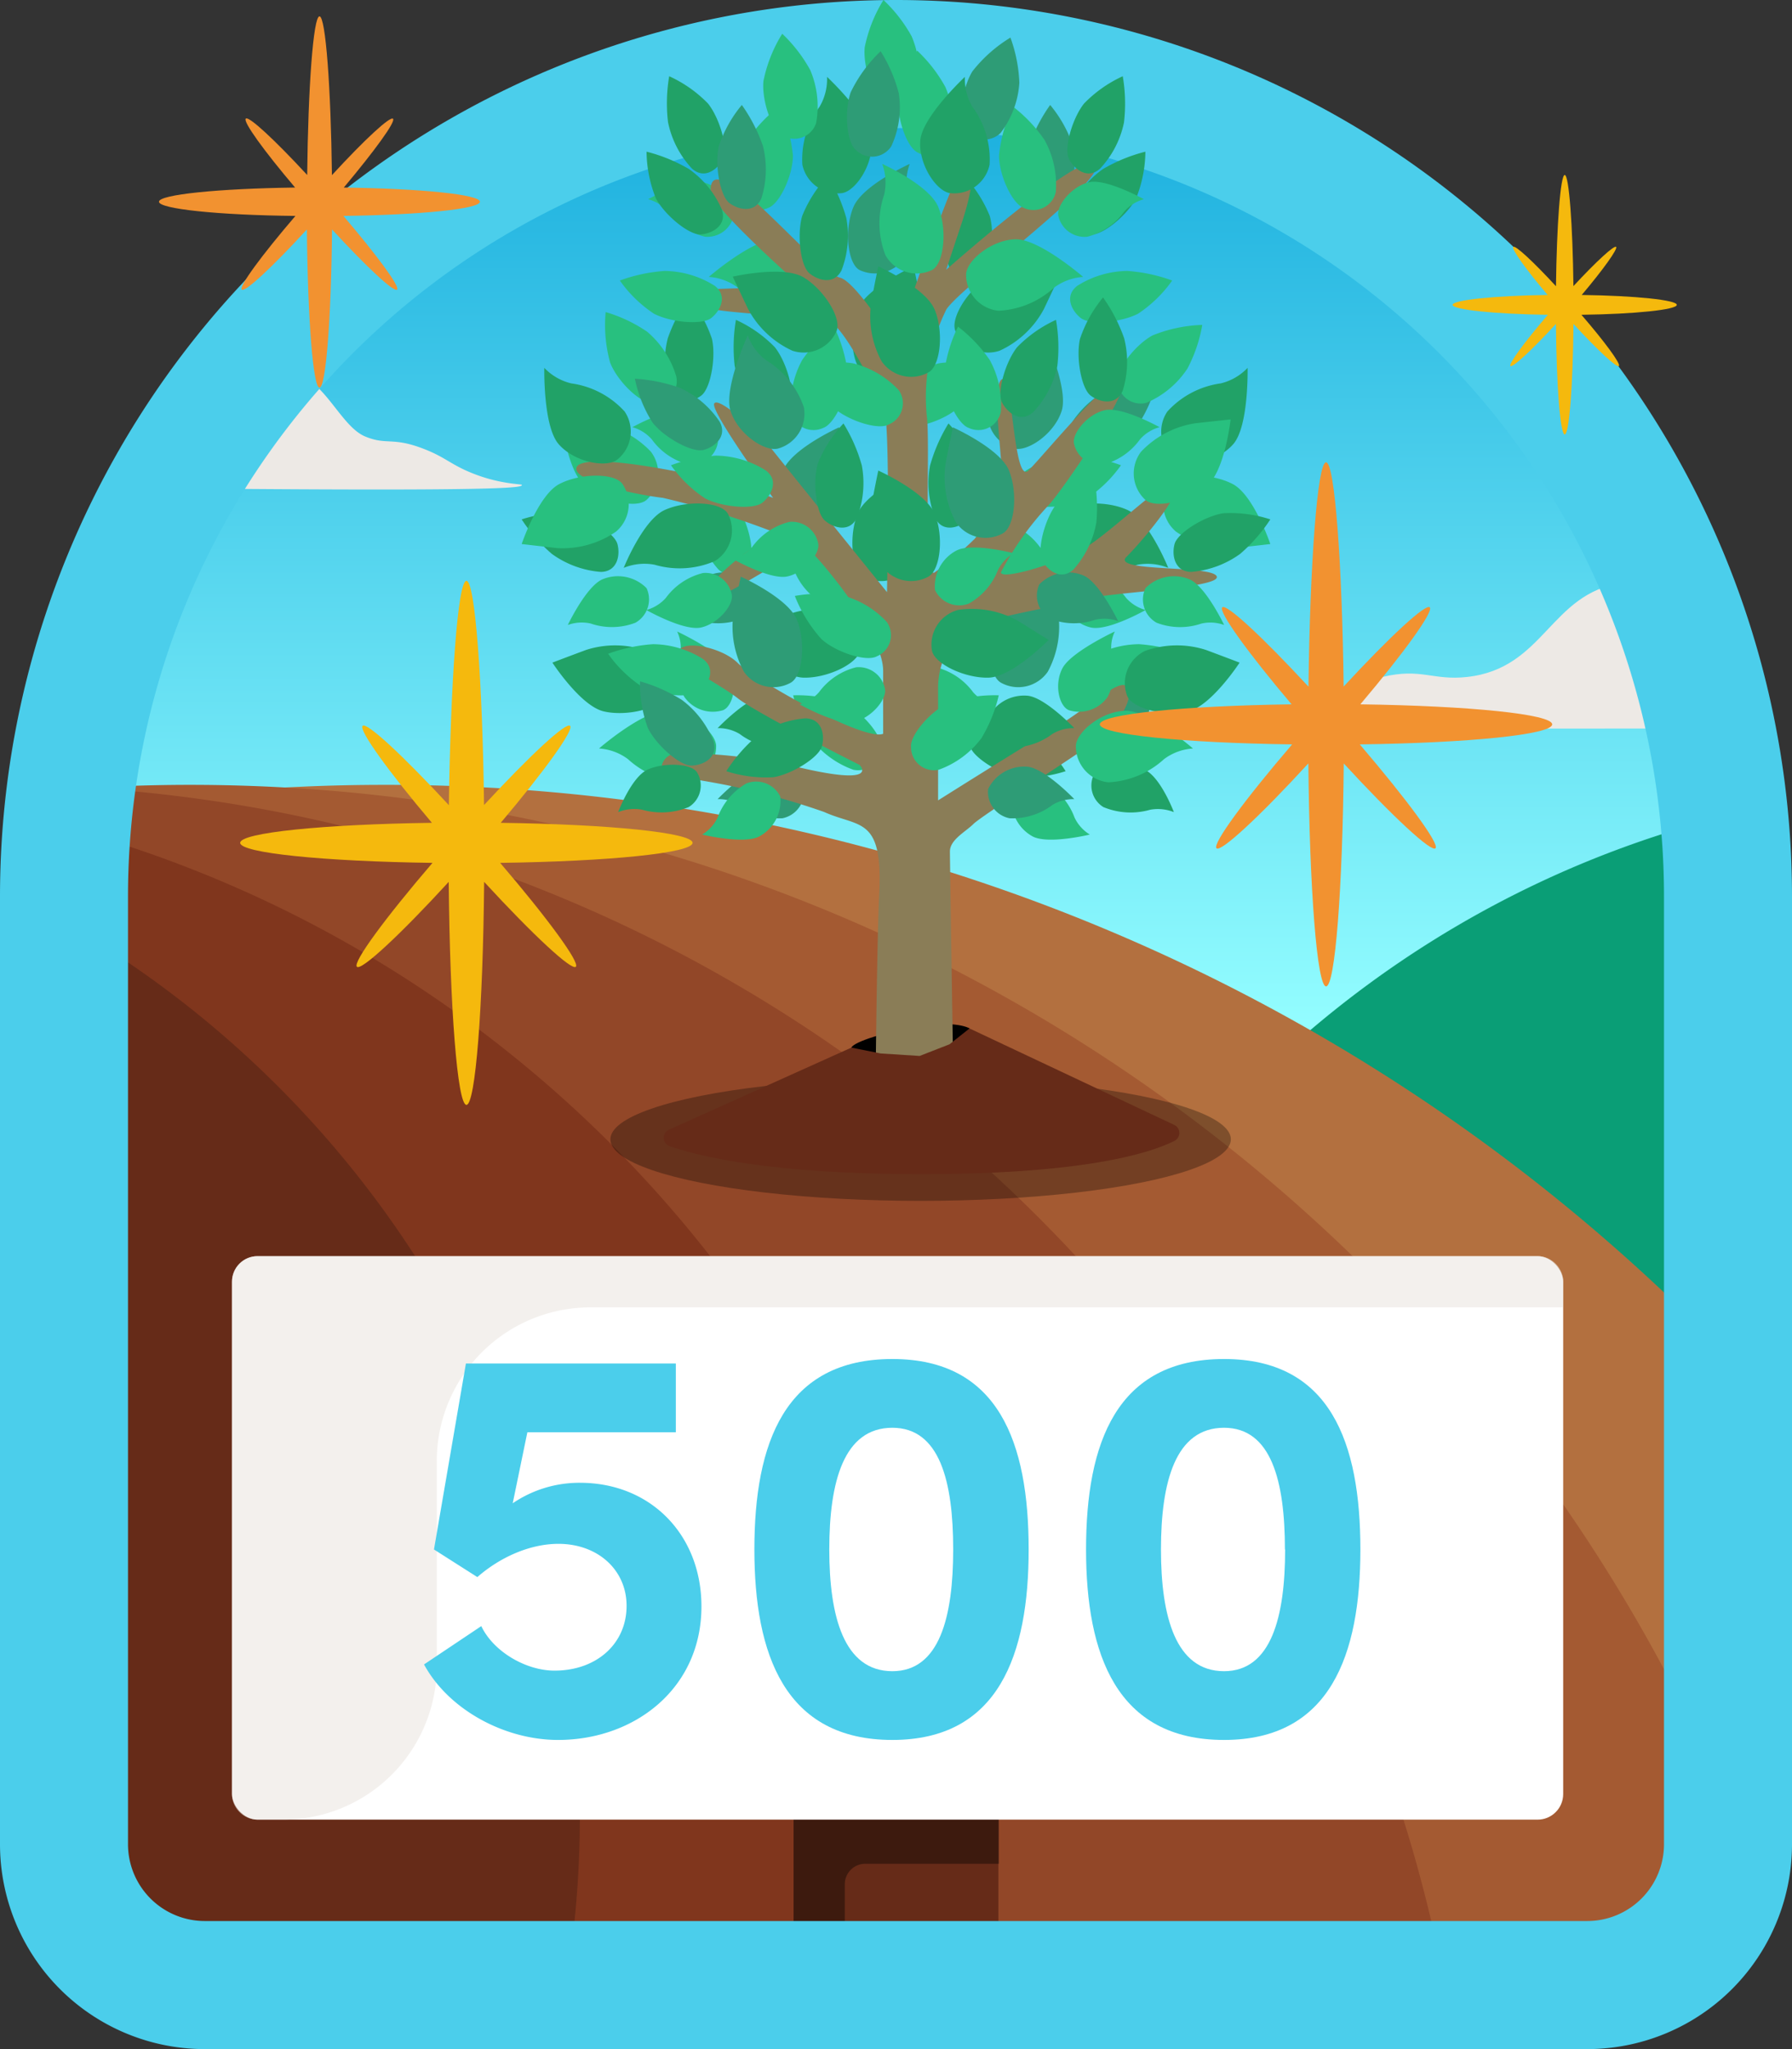 <svg xmlns="http://www.w3.org/2000/svg" xmlns:xlink="http://www.w3.org/1999/xlink" viewBox="0 0 350 400"><rect x="0" y="0" width="350" height="400" fill="#333333" stroke="none"/><defs><style>.cls-1{isolation:isolate;}.cls-2{fill:url(#linear-gradient);}.cls-3{fill:#0a9e76;}.cls-4{fill:#b3703f;}.cls-5{fill:#a45a32;}.cls-6{fill:#924728;}.cls-7{fill:#80361d;}.cls-8{fill:#662b18;}.cls-9{fill:#ede9e5;}.cls-10{opacity:0.4;mix-blend-mode:overlay;}.cls-11{fill:#4bceeb;}.cls-12{fill:#f5b90d;}.cls-12,.cls-21{fill-rule:evenodd;}.cls-13,.cls-14{fill:#010000;}.cls-14{opacity:0.3;}.cls-15{fill:#28c07f;}.cls-16{fill:#2e9c76;}.cls-17{fill:#21a267;}.cls-18{fill:#8a7d57;}.cls-19{fill:#fff;}.cls-20{fill:#e9e3dc;opacity:0.5;}.cls-21{fill:#f29230;}</style><linearGradient id="linear-gradient" x1="175" y1="390" x2="175" y2="10" gradientUnits="userSpaceOnUse"><stop offset="0.5" stop-color="#93fdff"/><stop offset="1" stop-color="#13aadc"/></linearGradient></defs><g class="cls-1"><g id="Layer_2" data-name="Layer 2"><g id="Swatches"><path class="cls-2" d="M175,10h0A166.25,166.25,0,0,1,341.25,176.25V333a57,57,0,0,1-57,57H65.75a57,57,0,0,1-57-57V176.25A166.25,166.25,0,0,1,175,10Z"/><path class="cls-3" d="M185,354.4a202.74,202.74,0,0,0,3.15,35.6h96.08a57,57,0,0,0,57-57V176.25a168,168,0,0,0-.95-17.76C251.31,179.26,185,259.08,185,354.4Z"/><path class="cls-4" d="M75.2,153.21a366.22,366.22,0,0,0-65.58,5.9,170.15,170.15,0,0,0-.87,17.14V333a57,57,0,0,0,57,57h218.5a57,57,0,0,0,57-57V268.64A363.3,363.3,0,0,0,75.2,153.21Z"/><path class="cls-5" d="M65.75,390h218.5a57,57,0,0,0,53.53-37.38C288.29,235.45,172.33,153.21,37.14,153.21q-13.62,0-26.95,1.13a166.71,166.71,0,0,0-1.44,21.91V333A57,57,0,0,0,65.75,390Z"/><path class="cls-6" d="M10.31,153.44a168.26,168.26,0,0,0-1.56,22.81V333a57,57,0,0,0,57,57H282.66C259.06,259,146.88,158.68,10.31,153.44Z"/><path class="cls-7" d="M9.48,160.64C9,165.78,8.75,171,8.75,176.25V333a57,57,0,0,0,57,57H189.36C188.24,279.44,112.15,186.85,9.48,160.64Z"/><path class="cls-8" d="M113.26,354.4A201.12,201.12,0,0,0,8.75,177.94V333a57,57,0,0,0,57,57h44.36A202.74,202.74,0,0,0,113.26,354.4Z"/><path class="cls-9" d="M337.78,117.47c-2.24,1.31-3.11.85-6.7,1.39-12,1.8-3.61-6.61-14.26-5.06-14.11,2-15.11,16.68-30.29,18.35-6.7.74-9-1.82-16.52,0-7.2,1.77-12.38,6.89-15.6,10.1L343,142.2Z"/><path class="cls-9" d="M92.26,92.38C88,90.68,87,89.24,82.68,87.59c-6.12-2.35-7.15-.63-11.37-2.39-4.61-1.92-7.75-10.56-13.17-12-3.72-1-4.82,2.49-14,3.09a21.73,21.73,0,0,1-4.5,0c-7.64-1-9.86,19-9.86,19,71.05.7,72.15-.14,72.16-.63C101.92,94.46,97.68,94.56,92.26,92.38Z"/><polygon id="Rectangle_662" data-name="Rectangle 662" class="cls-8" points="195 385 155 385 155 261.76 175 251.76 195 261.76 195 385"/><path class="cls-10" d="M195.09,354.55H165V256.73l-10,5v96.82h0v9.27h0V385h10V367.82a4,4,0,0,1,4-4h26.09Z"/><path class="cls-11" d="M175,25A150,150,0,0,1,325,175V360a15,15,0,0,1-15,15H40a15,15,0,0,1-15-15V175A150,150,0,0,1,175,25m0-25h0A175,175,0,0,0,0,175V360a40,40,0,0,0,40,40H310a40,40,0,0,0,40-40V175A175,175,0,0,0,175,0Z"/><path class="cls-12" d="M302.27,57.58c-10.52.14-18.56,1-18.56,1.93s8.07,1.8,18.61,1.94c-4.57,5.32-7.72,9.61-7.32,10s4.19-3.09,8.89-8.21c.11,12.16.85,21.57,1.72,21.57s1.6-9.41,1.71-21.57c4.71,5.12,8.5,8.64,8.88,8.21s-2.77-4.73-7.33-10c10.55-.14,18.63-1,18.63-1.94s-8.05-1.79-18.57-1.93c4.23-5,7.08-9,6.72-9.38s-3.89,2.84-8.34,7.65c-.14-11.83-.86-21.69-1.7-21.69S304.05,44,303.9,55.87c-4.45-4.82-8-8.1-8.35-7.67s2.47,4.37,6.72,9.38"/><path class="cls-13" d="M189.36,200.74s-3.25-2-13,.17-10.07,3.57-10.07,3.57,4.71,4.39,14.21,3.57S189.36,200.74,189.36,200.74Z"/><ellipse class="cls-14" cx="179.81" cy="222.4" rx="60.59" ry="12.02"/><g id="Group_902" data-name="Group 902"><g id="TREE"><g id="LEAVES"><path id="Path_743" data-name="Path 743" class="cls-15" d="M212.85,162.91s-8.21,2-11.21.34a7.88,7.88,0,0,1-4-7.75,5.22,5.22,0,0,1,6.61-2.57,12.83,12.83,0,0,1,5.63,6.68A7.8,7.8,0,0,0,212.85,162.91Z"/><path id="Path_744" data-name="Path 744" class="cls-15" d="M110.9,122s3.64-7.63,6.81-8.93a7.86,7.86,0,0,1,8.57,1.74,5.24,5.24,0,0,1-2.17,6.75,12.8,12.8,0,0,1-8.76.15A8,8,0,0,0,110.9,122Z"/><path id="Path_745" data-name="Path 745" class="cls-16" d="M131.63,121.25s3.64-7.63,6.81-8.93a7.87,7.87,0,0,1,8.56,1.74,5.24,5.24,0,0,1-2.17,6.76,12.87,12.87,0,0,1-8.74.16A7.89,7.89,0,0,0,131.63,121.25Z"/><path id="Path_746" data-name="Path 746" class="cls-15" d="M123.52,83.39s7.38-4.11,10.73-3.31,6.24,4.39,5.95,6.38a5.23,5.23,0,0,1-5.68,4.23,12.79,12.79,0,0,1-7.23-4.94A7.88,7.88,0,0,0,123.52,83.39Z"/><path id="Path_747" data-name="Path 747" class="cls-15" d="M126.59,38.89s7.38-4.11,10.73-3.31,6.25,4.4,6,6.38a5.23,5.23,0,0,1-5.69,4.24,12.81,12.81,0,0,1-7.21-4.94A7.9,7.9,0,0,0,126.59,38.89Z"/><path id="Path_748" data-name="Path 748" class="cls-15" d="M223.75,119.08s-7.35,4.17-10.7,3.41-6.29-4.34-6-6.33a5.22,5.22,0,0,1,5.65-4.3,12.76,12.76,0,0,1,7.26,4.88A7.93,7.93,0,0,0,223.75,119.08Z"/><path id="Path_749" data-name="Path 749" class="cls-15" d="M193.85,137.49s-7.35,4.17-10.7,3.41-6.29-4.34-6-6.34a5.24,5.24,0,0,1,5.66-4.3,12.85,12.85,0,0,1,7.26,4.88A7.87,7.87,0,0,0,193.85,137.49Z"/><path id="Path_750" data-name="Path 750" class="cls-15" d="M206.87,109.11s-7.35,4.17-10.7,3.41-6.29-4.34-6-6.34a5.24,5.24,0,0,1,5.66-4.3,12.86,12.86,0,0,1,7.26,4.89A7.86,7.86,0,0,0,206.87,109.11Z"/><path id="Path_751" data-name="Path 751" class="cls-15" d="M152,108s8.18-2.13,11.21-.52a7.87,7.87,0,0,1,4.16,7.68,5.22,5.22,0,0,1-6.57,2.68,12.79,12.79,0,0,1-5.73-6.61A7.89,7.89,0,0,0,152,108Z"/><path id="Path_752" data-name="Path 752" class="cls-16" d="M140.16,156s5.83-6.11,9.26-6.34A7.86,7.86,0,0,1,157,154a5.24,5.24,0,0,1-4.18,5.73,12.85,12.85,0,0,1-8.35-2.59A7.88,7.88,0,0,0,140.16,156Z"/><path id="Path_753" data-name="Path 753" class="cls-17" d="M140.16,142.14s5.83-6.11,9.26-6.34a7.88,7.88,0,0,1,7.6,4.34,5.25,5.25,0,0,1-4.18,5.74,12.85,12.85,0,0,1-8.35-2.59A8,8,0,0,0,140.16,142.14Z"/><path id="Path_754" data-name="Path 754" class="cls-15" d="M138.43,54.06s8.61-7.47,13.24-7.35,9.44,4.07,9.63,6.78A7,7,0,0,1,155,60.66a17.29,17.29,0,0,1-10.89-4.51A10.61,10.61,0,0,0,138.43,54.06Z"/><path id="Path_755" data-name="Path 755" class="cls-15" d="M117,146.11s8.6-7.48,13.23-7.36,9.45,4.08,9.64,6.79a7.07,7.07,0,0,1-6.34,7.17,17.31,17.31,0,0,1-10.89-4.53A10.58,10.58,0,0,0,117,146.11Z"/><path id="Path_756" data-name="Path 756" class="cls-15" d="M132.25,123.27s8.6,4,10.25,7.21.61,7.38-1.27,8.15a6.78,6.78,0,0,1-7.56-2.57,11.29,11.29,0,0,1-.81-8.47A7.15,7.15,0,0,0,132.25,123.27Z"/><path id="Path_757" data-name="Path 757" class="cls-15" d="M109.64,81.88s1.09,10,4.64,13,10.14,4.53,12.08,2.63a7,7,0,0,0,.76-9.34,18.43,18.43,0,0,0-10.49-5.53C112.73,82.19,109.64,81.88,109.64,81.88Z"/><path id="Path_758" data-name="Path 758" class="cls-15" d="M248.11,106.2s-3.23-9.54-7.33-11.7-10.89-2.22-12.37,0a7,7,0,0,0,1.28,9.28A18.4,18.4,0,0,0,241.14,107C245,106.56,248.11,106.2,248.11,106.2Z"/><path id="Path_759" data-name="Path 759" class="cls-15" d="M228.94,54.76a25.11,25.11,0,0,1-6.65,6.47c-3.31,1.73-9.44,2.26-11.22.84s-3.25-4.3-.66-6.28a18.71,18.71,0,0,1,9.77-2.9A32.09,32.09,0,0,1,228.94,54.76Z"/><path id="Path_760" data-name="Path 760" class="cls-15" d="M218.94,90.82a25.19,25.19,0,0,1-6.64,6.46c-3.31,1.73-9.44,2.26-11.22.84s-3.25-4.32-.66-6.28a18.8,18.8,0,0,1,9.77-2.9A31.6,31.6,0,0,1,218.94,90.82Z"/><path id="Path_761" data-name="Path 761" class="cls-15" d="M231.22,127.62a25.11,25.11,0,0,1-6.66,6.46c-3.31,1.74-9.43,2.26-11.21.85s-3.26-4.32-.66-6.29a18.7,18.7,0,0,1,9.77-2.89A32.09,32.09,0,0,1,231.22,127.62Z"/><path id="Path_762" data-name="Path 762" class="cls-15" d="M136.31,93a25.3,25.3,0,0,1,7.45,5.53c2.24,3,3.74,8.93,2.64,10.94s-3.74,3.9-6.11,1.66a18.8,18.8,0,0,1-4.44-9.18A32,32,0,0,1,136.31,93Z"/><path id="Path_763" data-name="Path 763" class="cls-15" d="M162.88,63.76a27.66,27.66,0,0,1,2.73,9.54c0,3.88-2.62,9.52-4.85,10.24a4.47,4.47,0,0,1-5.94-2.2h0a4.76,4.76,0,0,1-.3-.9,18,18,0,0,1,2.17-10.18A28.93,28.93,0,0,1,162.88,63.76Z"/><path id="Path_764" data-name="Path 764" class="cls-15" d="M152.14,20.81a27.66,27.66,0,0,1,2.73,9.54c0,3.88-2.62,9.51-4.85,10.24a4.46,4.46,0,0,1-6.24-3.1A18,18,0,0,1,146,27.31,28.72,28.72,0,0,1,152.14,20.81Z"/><path id="Path_765" data-name="Path 765" class="cls-15" d="M194.75,116.33a27.85,27.85,0,0,1-5.22,8.45c-2.89,2.59-8.78,4.48-10.82,3.33a4.48,4.48,0,0,1-2.39-5.87h0a4,4,0,0,1,.46-.83,18,18,0,0,1,9-5.26A29.08,29.08,0,0,1,194.75,116.33Z"/><path id="Path_766" data-name="Path 766" class="cls-15" d="M192.44,71.09a27.91,27.91,0,0,1-5.2,8.45c-2.9,2.59-8.79,4.48-10.83,3.32A4.47,4.47,0,0,1,174,77h0a4.44,4.44,0,0,1,.45-.83,18.23,18.23,0,0,1,9-5.26A29,29,0,0,1,192.44,71.09Z"/><path id="Path_767" data-name="Path 767" class="cls-15" d="M154.92,135.73a27.8,27.8,0,0,1,9.82,1.48c3.52,1.63,7.57,6.32,7.31,8.65a4.47,4.47,0,0,1-4.45,4.5h0a4.23,4.23,0,0,1-.94-.1,18,18,0,0,1-8.37-6.2A28.74,28.74,0,0,1,154.92,135.73Z"/><path id="Path_768" data-name="Path 768" class="cls-17" d="M228.17,110.85s-3.73-9.35-7.94-11.29-11-1.64-12.34.73a7.06,7.06,0,0,0,2.53,9.23,17.34,17.34,0,0,0,11.77.72A10.72,10.72,0,0,1,228.17,110.85Z"/><path id="Path_769" data-name="Path 769" class="cls-17" d="M229.27,158.53s-2.59-6.9-5.78-8.32-8.48-1.19-9.6.55a4.94,4.94,0,0,0,1.62,6.79h0l0,0a13.87,13.87,0,0,0,9.12.52A8.43,8.43,0,0,1,229.27,158.53Z"/><path id="Path_770" data-name="Path 770" class="cls-17" d="M243.67,71.81s.26,11.39-2.8,14.89-9.16,4.67-11.37,3.08A7,7,0,0,1,228,80.33a17.27,17.27,0,0,1,10.43-5.49A10.65,10.65,0,0,0,243.67,71.81Z"/><path id="Path_771" data-name="Path 771" class="cls-17" d="M161.53,15s8.32,7.77,8.71,12.39-3.05,9.83-5.73,10.3a7.06,7.06,0,0,1-7.8-5.55,17.29,17.29,0,0,1,3.36-11.3A10.59,10.59,0,0,0,161.53,15Z"/><path id="Path_772" data-name="Path 772" class="cls-17" d="M178.45,91.86s-9.2,4.12-10.95,8.41-1.18,11,1.23,12.3a7,7,0,0,0,9.12-2.15,18.5,18.5,0,0,0,2-11.7C179.1,94.89,178.45,91.86,178.45,91.86Z"/><path id="Path_773" data-name="Path 773" class="cls-17" d="M178.45,52s-9.2,4.12-10.95,8.41-1.18,11.05,1.23,12.3a7,7,0,0,0,9.12-2.17,18.5,18.5,0,0,0,2-11.7C179.1,55,178.45,52,178.45,52Z"/><path id="Path_774" data-name="Path 774" class="cls-17" d="M206.87,54s-9.82-2.24-13.81.13-7.59,8.12-6.42,10.57a7,7,0,0,0,8.58,3.77,18.5,18.5,0,0,0,8.66-8.13C205.56,56.81,206.87,54,206.87,54Z"/><path id="Path_775" data-name="Path 775" class="cls-17" d="M107.89,129.35s5.49,8.44,10,9.51,11.1-.54,12-3.12a7,7,0,0,0-3.54-8.68,18.49,18.49,0,0,0-11.87-.19C110.78,128.24,107.89,129.35,107.89,129.35Z"/><path id="Path_776" data-name="Path 776" class="cls-17" d="M145.19,124.93s7.05,7.19,11.68,7.35,10.77-2.72,11.12-5.42a7,7,0,0,0-5.18-7.81,18.48,18.48,0,0,0-11.68,2.17C147.8,123.27,145.19,124.93,145.19,124.93Z"/><path id="Path_777" data-name="Path 777" class="cls-17" d="M223.71,29.61a25.09,25.09,0,0,1-1.81,9.09c-1.74,3.31-6.51,7.21-8.77,7.06S208,44,209,40.94A18.74,18.74,0,0,1,215.42,33,31.85,31.85,0,0,1,223.71,29.61Z"/><path id="Path_778" data-name="Path 778" class="cls-17" d="M130.7,14.88a24.91,24.91,0,0,1,7.59,5.34c2.32,2.92,4,8.85,2.91,10.87s-3.63,4-6.06,1.81a18.69,18.69,0,0,1-4.67-9.07A31.58,31.58,0,0,1,130.7,14.88Z"/><path id="Path_779" data-name="Path 779" class="cls-17" d="M143.74,62.44a25.06,25.06,0,0,1,7.59,5.33c2.32,2.92,4,8.86,2.9,10.86s-3.64,4-6.07,1.81a18.82,18.82,0,0,1-4.67-9.07A31.82,31.82,0,0,1,143.74,62.44Z"/><path id="Path_780" data-name="Path 780" class="cls-17" d="M101.89,101.39a25,25,0,0,1,9.2-1.2c3.68.58,8.91,3.83,9.5,6s0,5.4-3.23,5.45a18.77,18.77,0,0,1-9.58-3.52A32,32,0,0,1,101.89,101.39Z"/><path id="Path_781" data-name="Path 781" class="cls-17" d="M185.25,82.66a25,25,0,0,1,5,7.8c1.05,3.57.36,9.69-1.38,11.17S184,104,182.59,101a18.79,18.79,0,0,1-.93-10.15A32.43,32.43,0,0,1,185.25,82.66Z"/><path id="Path_782" data-name="Path 782" class="cls-17" d="M188.31,34.35a25.16,25.16,0,0,1,5,7.8c1,3.58.36,9.7-1.38,11.17s-4.88,2.34-6.31-.58a18.83,18.83,0,0,1-.93-10.16A31.74,31.74,0,0,1,188.31,34.35Z"/><path id="Path_783" data-name="Path 783" class="cls-17" d="M208.14,150.54a25.18,25.18,0,0,1-9.2,1.18c-3.68-.6-8.9-3.86-9.49-6.06s0-5.4,3.26-5.43a18.73,18.73,0,0,1,9.56,3.54A32.16,32.16,0,0,1,208.14,150.54Z"/><path id="Path_784" data-name="Path 784" class="cls-17" d="M134.55,58.07a25.11,25.11,0,0,1,4.51,8.1c.81,3.64-.27,9.7-2.11,11.06s-5,2-6.25-1a18.81,18.81,0,0,1-.27-10.2A31.9,31.9,0,0,1,134.55,58.07Z"/><path id="Path_785" data-name="Path 785" class="cls-16" d="M177.68,32s-9.2,4.12-11,8.42-1.18,11.05,1.22,12.3a7.07,7.07,0,0,0,9.12-2.91A17.4,17.4,0,0,0,177.3,38,10.53,10.53,0,0,1,177.68,32Z"/><path id="Path_786" data-name="Path 786" class="cls-16" d="M204,65.46s4.76,10.35,3.35,14.77-6.55,7.94-9.21,7.35A7.06,7.06,0,0,1,193,79.49a17.35,17.35,0,0,1,7.39-9.19A10.63,10.63,0,0,0,204,65.46Z"/><path id="Path_787" data-name="Path 787" class="cls-16" d="M205.3,112.57s-9.19,4.13-11,8.41-1.18,11,1.22,12.3a7,7,0,0,0,9.12-2.15,18.5,18.5,0,0,0,2-11.7C206,115.58,205.3,112.57,205.3,112.57Z"/><path id="Path_788" data-name="Path 788" class="cls-16" d="M163.88,83.42s-9.19,4.12-10.95,8.41-1.18,11,1.23,12.3a7,7,0,0,0,9.11-2.15,18.44,18.44,0,0,0,2-11.7C164.55,86.45,163.88,83.42,163.88,83.42Z"/><path id="Path_789" data-name="Path 789" class="cls-16" d="M226,73.93a24.9,24.9,0,0,1-3.48,8.6c-2.31,2.92-7.72,5.88-9.92,5.3s-4.71-2.65-3.15-5.5a18.56,18.56,0,0,1,7.77-6.62A31.66,31.66,0,0,1,226,73.93Z"/><path id="Path_790" data-name="Path 790" class="cls-16" d="M205.11,20.49a24.9,24.9,0,0,1,4.5,8.1c.82,3.64-.27,9.7-2.1,11.06s-5,2-6.25-1a18.71,18.71,0,0,1-.27-10.2A31.9,31.9,0,0,1,205.11,20.49Z"/><path id="Path_791" data-name="Path 791" class="cls-16" d="M225,133a25.19,25.19,0,0,1-1.56,9.14c-1.66,3.35-6.29,7.4-8.57,7.31s-5.17-1.57-4.25-4.7a18.63,18.63,0,0,1,6.18-8.11A31.69,31.69,0,0,1,225,133Z"/></g><path id="TREE-2" class="cls-18" d="M186.3,216.85s-10,4.6-15.35.77c0,0,.27-33,.77-43,.77-15.34-3.83-13-10.74-16.11a141.56,141.56,0,0,0-29.14-6.9c-3.84,0-3.07-3.83,0-4.6a105.9,105.9,0,0,1,22.24,2.31c18.41,4.6,13.81,0,13.81,0s-19.95-10-23.78-13-12.27-6.9-11.51-9.2,8.44-.77,11.51,2.32,24.54,15.33,28.38,13.8v-12.3c0-7.06-11.51-20.71-13.81-23s-17.64,10-19.94,8.43,6.9-9.2,13-12.27a161.8,161.8,0,0,0-22.25-6.91c-6.13-.76-16.1-3.06-16.87-5.36s6.15-2.32,18.41,0A117.64,117.64,0,0,1,151,97.19s-12.27-16.87-11.51-18.4S147.94,84.16,151,88s22.24,27.59,22.24,27.59.77-34.52-.76-36.82-7.67-15.34-10.73-16.1-19.19-1.53-22.24-2.29S137.2,57.3,138,56.53a161.66,161.66,0,0,1,19.19,0s-18.41-16.11-18.41-19.19,1.54-3.07,6.15,0S161,53.45,164.08,54.21s10.74,13,10.74,13,10.74-31.45,13.05-34.52,3.06,1.53,0,10.74l-3.07,9.23S211.65,28.91,214,32s-26.1,23.78-29.15,28.38A38.58,38.58,0,0,0,181,81.07c.76,5.37-.77,32.19,1.53,30.68a65.26,65.26,0,0,0,13-12.26c1.54-3.06-2.31-23,0-25.32s2.32,20.71,5.37,17.65,16.88-19.95,18.41-17.65S207,96.41,204.7,98.73a58.8,58.8,0,0,0-9.21,13c0,1.54,10.74-1.53,16.12-4.6s17.64-15.34,18.4-13-6.9,11.51-10,14.57,16.88,1.54,17.64,3.84-21.48,3.06-26.84,4.6-20.71,3.84-23,6.15A15.54,15.54,0,0,0,183.22,134v22.24s14.61-9.2,22.26-13.81,13-10,14.58-8.43-.77,6.9-6.15,10.73-22.25,14.58-23.78,16.11-4.6,3.07-4.6,5.37S186.3,216.85,186.3,216.85Z"/><g id="LEAVES-2"><path id="Path_792" data-name="Path 792" class="cls-15" d="M137.14,162.91s8.21,2,11.21.34a7.9,7.9,0,0,0,4.05-7.75,5.24,5.24,0,0,0-6.62-2.57,12.87,12.87,0,0,0-5.63,6.68A7.8,7.8,0,0,1,137.14,162.91Z"/><path id="Path_793" data-name="Path 793" class="cls-15" d="M239.09,122s-3.64-7.63-6.81-8.93a7.86,7.86,0,0,0-8.56,1.74,5.22,5.22,0,0,0,2.17,6.75,12.81,12.81,0,0,0,8.74.17A7.89,7.89,0,0,1,239.09,122Z"/><path id="Path_794" data-name="Path 794" class="cls-16" d="M218.38,121.25s-3.65-7.63-6.81-8.93a7.88,7.88,0,0,0-8.57,1.74,5.25,5.25,0,0,0,2.17,6.76,12.87,12.87,0,0,0,8.74.16A7.92,7.92,0,0,1,218.38,121.25Z"/><path id="Path_795" data-name="Path 795" class="cls-15" d="M226.47,83.39s-7.38-4.11-10.73-3.31-6.24,4.39-6,6.38a5.24,5.24,0,0,0,5.69,4.25,12.86,12.86,0,0,0,7.22-4.94A7.84,7.84,0,0,1,226.47,83.39Z"/><path id="Path_796" data-name="Path 796" class="cls-15" d="M223.41,38.89s-7.39-4.11-10.73-3.31-6.24,4.4-6,6.39a5.23,5.23,0,0,0,5.69,4.24,12.77,12.77,0,0,0,7.23-4.94A7.92,7.92,0,0,1,223.41,38.89Z"/><path id="Path_797" data-name="Path 797" class="cls-15" d="M126.24,119.08s7.35,4.17,10.7,3.41,6.29-4.34,6-6.33a5.22,5.22,0,0,0-5.65-4.3,12.76,12.76,0,0,0-7.26,4.88A7.93,7.93,0,0,1,126.24,119.08Z"/><path id="Path_798" data-name="Path 798" class="cls-15" d="M156.16,137.49s7.35,4.17,10.7,3.41,6.29-4.34,6-6.34a5.22,5.22,0,0,0-5.65-4.3,12.88,12.88,0,0,0-7.26,4.88A7.87,7.87,0,0,1,156.16,137.49Z"/><path id="Path_799" data-name="Path 799" class="cls-15" d="M143.12,109.11s7.35,4.17,10.7,3.41,6.29-4.34,6-6.34a5.22,5.22,0,0,0-5.65-4.3,12.83,12.83,0,0,0-7.26,4.89A7.86,7.86,0,0,1,143.12,109.11Z"/><path id="Path_800" data-name="Path 800" class="cls-15" d="M198,108s-8.18-2.13-11.21-.52a7.88,7.88,0,0,0-4.18,7.68,5.24,5.24,0,0,0,6.58,2.68,12.83,12.83,0,0,0,5.74-6.6A7.92,7.92,0,0,1,198,108Z"/><path id="Path_801" data-name="Path 801" class="cls-16" d="M209.83,156s-5.84-6.11-9.26-6.34A7.86,7.86,0,0,0,193,154a5.23,5.23,0,0,0,4.18,5.73,12.88,12.88,0,0,0,8.36-2.59A7.83,7.83,0,0,1,209.83,156Z"/><path id="Path_802" data-name="Path 802" class="cls-17" d="M209.83,142.14S204,136,200.57,135.8a7.88,7.88,0,0,0-7.6,4.34,5.24,5.24,0,0,0,4.18,5.74,12.88,12.88,0,0,0,8.36-2.59A7.92,7.92,0,0,1,209.83,142.14Z"/><path id="Path_803" data-name="Path 803" class="cls-15" d="M211.56,54.06s-8.61-7.47-13.24-7.35-9.45,4.07-9.63,6.78A7.05,7.05,0,0,0,195,60.66a17.24,17.24,0,0,0,10.87-4.51A10.67,10.67,0,0,1,211.56,54.06Z"/><path id="Path_804" data-name="Path 804" class="cls-15" d="M233,146.11s-8.6-7.48-13.23-7.36-9.45,4.08-9.64,6.79a7.06,7.06,0,0,0,6.34,7.17,17.31,17.31,0,0,0,10.89-4.53A10.58,10.58,0,0,1,233,146.11Z"/><path id="Path_805" data-name="Path 805" class="cls-15" d="M217.74,123.27s-8.6,4-10.25,7.21-.61,7.38,1.27,8.15a6.77,6.77,0,0,0,7.56-2.57,11.24,11.24,0,0,0,.81-8.47A7.15,7.15,0,0,1,217.74,123.27Z"/><path id="Path_806" data-name="Path 806" class="cls-15" d="M240.35,81.88s-1.09,10-4.64,13-10.15,4.53-12.08,2.63a7,7,0,0,1-.76-9.34,18.43,18.43,0,0,1,10.49-5.53C237.26,82.19,240.35,81.88,240.35,81.88Z"/><path id="Path_807" data-name="Path 807" class="cls-15" d="M101.89,106.2s3.23-9.54,7.33-11.7,10.89-2.22,12.37,0a7,7,0,0,1-1.28,9.28A18.38,18.38,0,0,1,108.86,107C105,106.56,101.89,106.2,101.89,106.2Z"/><path id="Path_808" data-name="Path 808" class="cls-15" d="M121.06,54.76a25.26,25.26,0,0,0,6.65,6.47c3.31,1.73,9.44,2.26,11.22.84s3.25-4.3.66-6.28a18.71,18.71,0,0,0-9.77-2.9A32.09,32.09,0,0,0,121.06,54.76Z"/><path id="Path_809" data-name="Path 809" class="cls-15" d="M131.05,90.82a25.07,25.07,0,0,0,6.65,6.46c3.31,1.73,9.44,2.26,11.21.84s3.26-4.32.67-6.28a18.8,18.8,0,0,0-9.77-2.9A31.66,31.66,0,0,0,131.05,90.82Z"/><path id="Path_810" data-name="Path 810" class="cls-15" d="M118.77,127.62a25.11,25.11,0,0,0,6.66,6.46c3.31,1.74,9.43,2.26,11.21.85s3.26-4.32.66-6.29a18.64,18.64,0,0,0-9.76-2.89A32.08,32.08,0,0,0,118.77,127.62Z"/><path id="Path_811" data-name="Path 811" class="cls-15" d="M213.68,93a25.12,25.12,0,0,0-7.45,5.53c-2.24,3-3.74,8.93-2.64,10.94s3.74,3.9,6.11,1.66a18.72,18.72,0,0,0,4.44-9.18A32.37,32.37,0,0,0,213.68,93Z"/><path id="Path_812" data-name="Path 812" class="cls-15" d="M187.11,63.76a27.88,27.88,0,0,0-2.73,9.54c0,3.88,2.62,9.52,4.85,10.24a4.47,4.47,0,0,0,5.94-2.2h0a4.76,4.76,0,0,0,.3-.9,18.05,18.05,0,0,0-2.17-10.18A28.93,28.93,0,0,0,187.11,63.76Z"/><path id="Path_813" data-name="Path 813" class="cls-15" d="M197.85,20.81a27.66,27.66,0,0,0-2.73,9.54c0,3.88,2.62,9.51,4.85,10.24a4.48,4.48,0,0,0,5.94-2.2,4.76,4.76,0,0,0,.3-.9A18,18,0,0,0,204,27.31,28.72,28.72,0,0,0,197.85,20.81Z"/><path id="Path_814" data-name="Path 814" class="cls-15" d="M155.24,116.33a27.85,27.85,0,0,0,5.22,8.45c2.89,2.59,8.78,4.48,10.82,3.33a4.47,4.47,0,0,0,2.38-5.87h0a3.74,3.74,0,0,0-.46-.83,18,18,0,0,0-9-5.26A29,29,0,0,0,155.24,116.33Z"/><path id="Path_815" data-name="Path 815" class="cls-15" d="M157.54,71.09a28.26,28.26,0,0,0,5.21,8.45c2.9,2.59,8.79,4.48,10.83,3.32A4.47,4.47,0,0,0,176,77a4,4,0,0,0-.46-.83,18.16,18.16,0,0,0-9-5.26A29.08,29.08,0,0,0,157.54,71.09Z"/><path id="Path_816" data-name="Path 816" class="cls-15" d="M179.14,9.89a27.93,27.93,0,0,0-3.67,9.22c-.36,3.86,1.66,9.72,3.79,10.67a4.48,4.48,0,0,0,6.14-1.57v0a4.45,4.45,0,0,0,.39-.86A18,18,0,0,0,184.65,17,28.53,28.53,0,0,0,179.14,9.89Z"/><path id="Path_817" data-name="Path 817" class="cls-15" d="M152.78,6.59a27.77,27.77,0,0,0-3.67,9.23c-.36,3.85,1.66,9.72,3.79,10.67A4.48,4.48,0,0,0,159,24.9h0a5.69,5.69,0,0,0,.4-.87,18.1,18.1,0,0,0-1.15-10.35A28.91,28.91,0,0,0,152.78,6.59Z"/><path id="Path_818" data-name="Path 818" class="cls-15" d="M172.55,0a28,28,0,0,0-3.66,9.23c-.36,3.86,1.65,9.73,3.79,10.67a4.48,4.48,0,0,0,6.14-1.58h0a6.1,6.1,0,0,0,.39-.86,18.12,18.12,0,0,0-1.15-10.36A29,29,0,0,0,172.55,0Z"/><path id="Path_819" data-name="Path 819" class="cls-15" d="M234.82,63.43a27.94,27.94,0,0,0-9.72,2.05c-3.41,1.84-7.18,6.76-6.78,9.07A4.47,4.47,0,0,0,223,78.77a3.62,3.62,0,0,0,.93-.15,18,18,0,0,0,8-6.69A28.91,28.91,0,0,0,234.82,63.43Z"/><path id="Path_820" data-name="Path 820" class="cls-15" d="M118.29,60.92a27.67,27.67,0,0,0,.88,9.88c1.42,3.62,5.85,7.94,8.19,7.82s5.43-1.76,4.72-5.14a18.14,18.14,0,0,0-5.69-8.73A28.66,28.66,0,0,0,118.29,60.92Z"/><path id="Path_821" data-name="Path 821" class="cls-16" d="M197.35,7.34a27.68,27.68,0,0,0-7.43,6.59c-2,3.28-2.89,9.42-1.41,11.25a4.49,4.49,0,0,0,6.19,1.35h0a3.93,3.93,0,0,0,.75-.61,18,18,0,0,0,3.64-9.76A28.86,28.86,0,0,0,197.35,7.34Z"/><path id="Path_822" data-name="Path 822" class="cls-16" d="M172,10a27.74,27.74,0,0,0-5.84,8c-1.3,3.63-.81,9.82,1,11.27a4.48,4.48,0,0,0,6.34,0,4.26,4.26,0,0,0,.59-.74,18,18,0,0,0,1.45-10.32A29.11,29.11,0,0,0,172,10Z"/><path id="Path_823" data-name="Path 823" class="cls-15" d="M195.07,135.73a27.8,27.8,0,0,0-9.82,1.48c-3.52,1.63-7.57,6.32-7.31,8.65a4.49,4.49,0,0,0,4.46,4.5,4.23,4.23,0,0,0,.94-.1,18,18,0,0,0,8.37-6.2A28.74,28.74,0,0,0,195.07,135.73Z"/><path id="Path_824" data-name="Path 824" class="cls-17" d="M121.82,110.85s3.73-9.35,8-11.29,11-1.64,12.35.73a7.05,7.05,0,0,1-2.54,9.23,17.34,17.34,0,0,1-11.77.72A10.67,10.67,0,0,0,121.82,110.85Z"/><path id="Path_825" data-name="Path 825" class="cls-17" d="M120.73,158.53s2.6-6.9,5.81-8.32,8.48-1.19,9.59.55a4.92,4.92,0,0,1-1.61,6.78l0,0a13.91,13.91,0,0,1-9.11.52A8.49,8.49,0,0,0,120.73,158.53Z"/><path id="Path_826" data-name="Path 826" class="cls-17" d="M106.31,71.81s-.25,11.39,2.8,14.89,9.17,4.67,11.37,3.08A7,7,0,0,0,122,80.33a17.27,17.27,0,0,0-10.43-5.49A10.69,10.69,0,0,1,106.31,71.81Z"/><path id="Path_827" data-name="Path 827" class="cls-17" d="M188.46,15s-8.32,7.77-8.71,12.39,3.05,9.83,5.73,10.3a7.06,7.06,0,0,0,7.8-5.55,17.29,17.29,0,0,0-3.36-11.3A10.59,10.59,0,0,1,188.46,15Z"/><path id="Path_828" data-name="Path 828" class="cls-17" d="M171.54,91.86s9.19,4.12,11,8.41,1.18,11-1.23,12.3a7,7,0,0,1-9.11-2.15,18.44,18.44,0,0,1-2-11.7C170.89,94.89,171.54,91.86,171.54,91.86Z"/><path id="Path_829" data-name="Path 829" class="cls-17" d="M171.54,52s9.19,4.12,11,8.41,1.18,11.05-1.23,12.3a7,7,0,0,1-9.11-2.17,18.37,18.37,0,0,1-2-11.7C170.89,55,171.54,52,171.54,52Z"/><path id="Path_830" data-name="Path 830" class="cls-17" d="M143.12,54s9.82-2.24,13.81.13,7.6,8.12,6.42,10.57a7,7,0,0,1-8.57,3.77,18.55,18.55,0,0,1-8.66-8.13C144.42,56.81,143.12,54,143.12,54Z"/><path id="Path_831" data-name="Path 831" class="cls-17" d="M242.11,129.35s-5.5,8.44-10,9.51-11.09-.54-12-3.12a7,7,0,0,1,3.54-8.68,18.52,18.52,0,0,1,11.88-.19C239.21,128.24,242.11,129.35,242.11,129.35Z"/><path id="Path_832" data-name="Path 832" class="cls-17" d="M204.81,124.93s-7.06,7.19-11.69,7.35-10.77-2.72-11.12-5.42a7,7,0,0,1,5.18-7.81,18.48,18.48,0,0,1,11.68,2.17C202.19,123.27,204.81,124.93,204.81,124.93Z"/><path id="Path_833" data-name="Path 833" class="cls-17" d="M126.28,29.61a25.09,25.09,0,0,0,1.81,9.09c1.74,3.31,6.51,7.21,8.77,7.06S142,44,141,40.94A18.74,18.74,0,0,0,134.57,33,31.85,31.85,0,0,0,126.28,29.61Z"/><path id="Path_834" data-name="Path 834" class="cls-17" d="M219.29,14.88a25,25,0,0,0-7.57,5.34c-2.31,2.92-4,8.85-2.91,10.87s3.64,4,6.07,1.81a18.72,18.72,0,0,0,4.65-9A31.72,31.72,0,0,0,219.29,14.88Z"/><path id="Path_835" data-name="Path 835" class="cls-17" d="M206.25,62.44a25.06,25.06,0,0,0-7.59,5.33c-2.32,2.92-4,8.86-2.92,10.86s3.64,4,6.07,1.81a18.73,18.73,0,0,0,4.7-9A31.66,31.66,0,0,0,206.25,62.44Z"/><path id="Path_836" data-name="Path 836" class="cls-17" d="M248.11,101.39a25,25,0,0,0-9.2-1.2c-3.68.58-8.91,3.83-9.5,6s0,5.4,3.23,5.45a18.77,18.77,0,0,0,9.58-3.52A32,32,0,0,0,248.11,101.39Z"/><path id="Path_837" data-name="Path 837" class="cls-17" d="M164.74,82.66a25,25,0,0,0-5,7.8c-1.05,3.57-.36,9.69,1.38,11.17S166,104,167.4,101a18.7,18.7,0,0,0,.92-10.15A31.71,31.71,0,0,0,164.74,82.66Z"/><path id="Path_838" data-name="Path 838" class="cls-17" d="M161.68,34.35a25,25,0,0,0-5,7.8c-1.05,3.58-.36,9.7,1.38,11.17s4.88,2.34,6.31-.58a18.83,18.83,0,0,0,.93-10.16A31.74,31.74,0,0,0,161.68,34.35Z"/><path id="Path_839" data-name="Path 839" class="cls-17" d="M141.85,150.54a25.18,25.18,0,0,0,9.2,1.18c3.68-.6,8.9-3.86,9.49-6.06s0-5.4-3.26-5.43a18.73,18.73,0,0,0-9.56,3.54A31.87,31.87,0,0,0,141.85,150.54Z"/><path id="Path_840" data-name="Path 840" class="cls-17" d="M215.44,58.07a25.11,25.11,0,0,0-4.51,8.1c-.81,3.64.27,9.7,2.1,11.06s5,2,6.26-1a18.81,18.81,0,0,0,.27-10.2A31.9,31.9,0,0,0,215.44,58.07Z"/><path id="Path_841" data-name="Path 841" class="cls-15" d="M172.31,32s9.2,4.12,10.95,8.41,1.18,11-1.22,12.3a7,7,0,0,1-9.11-2.91A17.25,17.25,0,0,1,172.69,38,10.61,10.61,0,0,0,172.31,32Z"/><path id="Path_842" data-name="Path 842" class="cls-16" d="M146.05,65.46s-4.77,10.35-3.36,14.77,6.55,7.94,9.2,7.35A7.05,7.05,0,0,0,157,79.49a17.35,17.35,0,0,0-7.39-9.19A10.49,10.49,0,0,1,146.05,65.46Z"/><path id="Path_843" data-name="Path 843" class="cls-16" d="M144.69,112.57s9.19,4.11,10.95,8.41,1.18,11-1.22,12.3a7,7,0,0,1-9.12-2.15,18.44,18.44,0,0,1-2-11.7C144,115.58,144.69,112.57,144.69,112.57Z"/><path id="Path_844" data-name="Path 844" class="cls-16" d="M186.11,83.42s9.19,4.12,10.95,8.41,1.18,11-1.22,12.3a7,7,0,0,1-9.12-2.15,18.44,18.44,0,0,1-2-11.7C185.46,86.45,186.11,83.42,186.11,83.42Z"/><path id="Path_845" data-name="Path 845" class="cls-16" d="M124,73.93a25.3,25.3,0,0,0,3.48,8.6c2.32,2.92,7.72,5.88,9.93,5.3s4.7-2.65,3.15-5.5a18.68,18.68,0,0,0-7.77-6.62A32.17,32.17,0,0,0,124,73.93Z"/><path id="Path_846" data-name="Path 846" class="cls-16" d="M144.89,20.49a24.74,24.74,0,0,0-4.51,8.1c-.82,3.64.26,9.7,2.1,11.06s5,2,6.25-1a18.71,18.71,0,0,0,.27-10.2A32.2,32.2,0,0,0,144.89,20.49Z"/><path id="Path_847" data-name="Path 847" class="cls-16" d="M125,133a25,25,0,0,0,1.55,9.14c1.66,3.35,6.29,7.4,8.57,7.31s5.17-1.57,4.25-4.7a18.63,18.63,0,0,0-6.18-8.11A31.63,31.63,0,0,0,125,133Z"/></g></g></g><path class="cls-8" d="M130.71,220.5l35.58-16,5.69,1.14,7.63.49,5.85-2.28,3.9-3.09,40,18.84a1.73,1.73,0,0,1,0,3.12c-4.89,2.44-17.77,6.48-49.41,6.48-29,0-43.19-3.39-49.18-5.47A1.73,1.73,0,0,1,130.71,220.5Z"/><g id="Group_1172" data-name="Group 1172"><rect id="Rectangle_663" data-name="Rectangle 663" class="cls-19" x="45.31" y="245.21" width="260" height="110" rx="5"/><path class="cls-20" d="M115.31,255.21h190v-5a5,5,0,0,0-5-5h-250a5,5,0,0,0-5,5v100a5,5,0,0,0,5,5h5a30,30,0,0,0,30-30v-40A30,30,0,0,1,115.31,255.21Z"/></g><path class="cls-21" d="M57.62,36.61c-15,.2-26.57,1.37-26.57,2.77S42.61,42,57.7,42.15C51.16,49.77,46.64,55.9,47.22,56.53s6-4.42,12.72-11.74c.16,17.41,1.21,30.88,2.46,30.88s2.29-13.47,2.45-30.88C71.6,52.11,77,57.16,77.56,56.53s-4-6.76-10.49-14.38c15.09-.2,26.66-1.36,26.66-2.77S82.2,36.81,67.15,36.61c6-7.16,10.14-12.82,9.62-13.42s-5.57,4.07-11.94,11c-.2-16.93-1.22-31-2.43-31S60.17,17.22,60,34.16c-6.38-6.89-11.43-11.58-12-11s3.53,6.26,9.61,13.42"/><path class="cls-11" d="M137,313.58c0,16.06-13.09,26.07-28,26.07-10.56,0-21.45-6-26.18-14.74L94,317.43c2.42,5.06,8.8,8.69,14.3,8.69,8.25,0,14.08-5.28,14.08-12.65,0-7-5.61-12.1-13.31-12.1-5.61,0-11.44,2.64-15.84,6.49l-8.47-5.39L91,266.17h41v13.42H103l-2.86,13.86a23.15,23.15,0,0,1,13.2-4C127.21,289.49,137,299.72,137,313.58Z"/><path class="cls-11" d="M147.34,302.47c0-20.79,5.94-37.18,26.95-37.18,20.79,0,26.62,16.39,26.62,37.18,0,20.46-5.83,37.18-26.62,37.18C153.28,339.65,147.34,322.93,147.34,302.47Zm38.83,0c0-13.31-2.64-23.76-11.88-23.76-9.46,0-12.32,10.45-12.32,23.76,0,13.09,2.86,23.76,12.32,23.76C183.53,326.23,186.17,315.56,186.17,302.47Z"/><path class="cls-11" d="M212.12,302.47c0-20.79,5.94-37.18,26.95-37.18,20.8,0,26.63,16.39,26.63,37.18,0,20.46-5.83,37.18-26.63,37.18C218.06,339.65,212.12,322.93,212.12,302.47Zm38.84,0c0-13.31-2.65-23.76-11.89-23.76-9.45,0-12.32,10.45-12.32,23.76,0,13.09,2.87,23.76,12.32,23.76C248.31,326.23,251,315.56,251,302.47Z"/><path class="cls-12" d="M84.36,160.62c-21.22.29-37.45,1.93-37.45,3.91s16.29,3.62,37.56,3.91c-9.22,10.74-15.58,19.38-14.77,20.27s8.46-6.23,17.94-16.56c.22,24.54,1.7,43.53,3.46,43.53s3.24-19,3.46-43.53c9.51,10.33,17.16,17.44,17.92,16.56s-5.6-9.54-14.79-20.27c21.28-.29,37.58-1.93,37.58-3.91S119,160.91,97.8,160.62c8.53-10.09,14.3-18.08,13.56-18.92s-7.84,5.74-16.82,15.45c-.29-23.88-1.74-43.77-3.44-43.77S88,133.29,87.67,157.17c-9-9.72-16.12-16.32-16.86-15.47s5,8.83,13.55,18.92"/><path class="cls-21" d="M252.26,137.49c-21.22.29-37.45,1.93-37.45,3.91s16.29,3.63,37.56,3.91c-9.22,10.74-15.58,19.38-14.78,20.27s8.47-6.23,17.95-16.56c.22,24.54,1.7,43.53,3.46,43.53s3.23-19,3.45-43.52c9.51,10.32,17.16,17.44,17.93,16.55s-5.61-9.53-14.8-20.27c21.28-.28,37.58-1.92,37.58-3.91s-16.24-3.62-37.47-3.91c8.54-10.09,14.3-18.07,13.57-18.92s-7.85,5.74-16.83,15.45c-.29-23.87-1.73-43.77-3.43-43.77s-3.15,19.91-3.44,43.79c-9-9.72-16.11-16.32-16.85-15.47s5,8.83,13.55,18.92"/></g></g></g></svg>